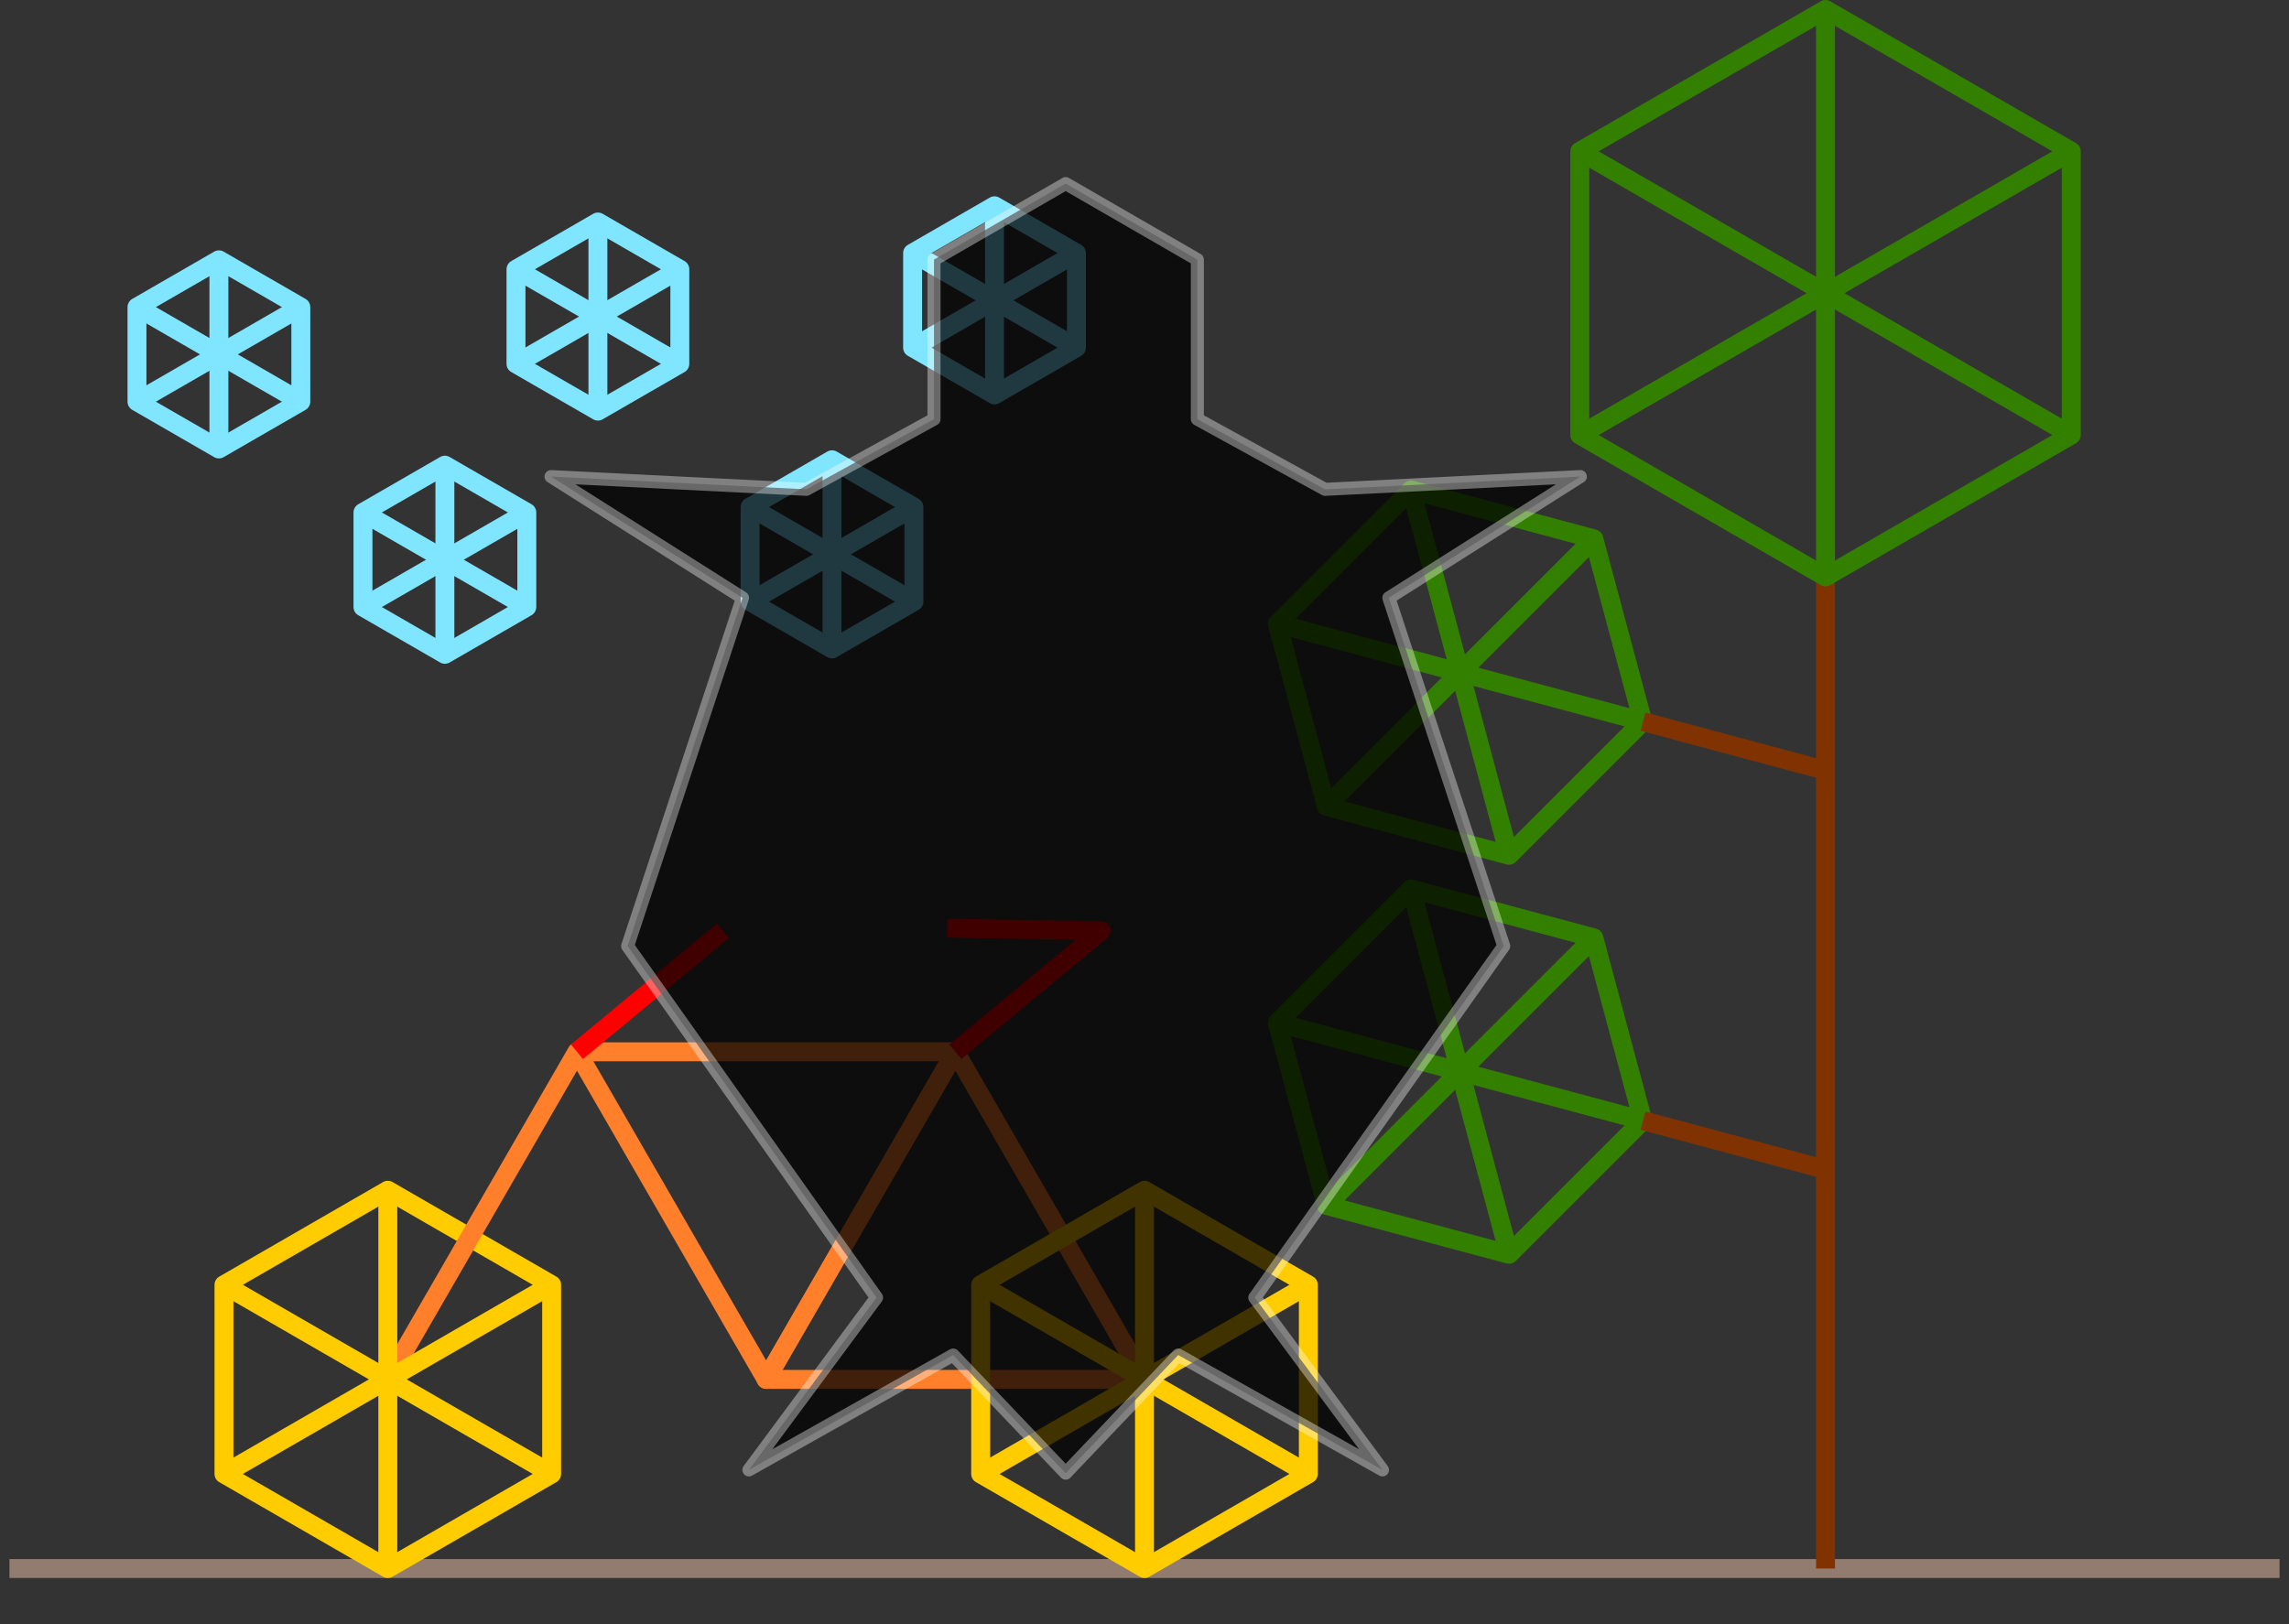 <?xml version="1.0" encoding="UTF-8" standalone="no"?>
<!-- Created with Inkscape (http://www.inkscape.org/) -->

<svg
   xmlns:dc="http://purl.org/dc/elements/1.1/"
   xmlns:cc="http://creativecommons.org/ns#"
   xmlns:rdf="http://www.w3.org/1999/02/22-rdf-syntax-ns#"
   xmlns:svg="http://www.w3.org/2000/svg"
   xmlns="http://www.w3.org/2000/svg"
   xmlns:sodipodi="http://sodipodi.sourceforge.net/DTD/sodipodi-0.dtd"
   xmlns:inkscape="http://www.inkscape.org/namespaces/inkscape"
   width="605"
   height="429.397"
   id="svg2"
   version="1.1"
   inkscape:version="0.48.4 r9939"
   sodipodi:docname="bike-and-tree-and-turle.svg"
   inkscape:export-filename="/home/robert/parascolaire/bike-and-tree-and-turle.png"
   inkscape:export-xdpi="179"
   inkscape:export-ydpi="179">
  <rect width="100%" height="100%" fill="#333333" stroke="none"/>
  <sodipodi:namedview
     id="base"
     pagecolor="#ffffff"
     bordercolor="#666666"
     borderopacity="1.0"
     inkscape:pageopacity="0.0"
     inkscape:pageshadow="2"
     inkscape:zoom="0.98994949"
     inkscape:cx="17.146022"
     inkscape:cy="130.58953"
     inkscape:document-units="px"
     inkscape:current-layer="layer3"
     showgrid="false"
     inkscape:object-paths="true"
     inkscape:object-nodes="true"
     inkscape:snap-smooth-nodes="true"
     inkscape:snap-midpoints="true"
     inkscape:snap-object-midpoints="true"
     inkscape:snap-intersection-paths="true"
     inkscape:window-width="1920"
     inkscape:window-height="1017"
     inkscape:window-x="-2"
     inkscape:window-y="1077"
     inkscape:window-maximized="1"
     inkscape:snap-page="true"
     fit-margin-top="0"
     fit-margin-left="0"
     fit-margin-right="0"
     fit-margin-bottom="0" />
  <defs
     id="defs4" />
  <g
     inkscape:groupmode="layer"
     id="layer2"
     inkscape:label="Layer"
     transform="translate(2.5,-85.357)" />
  <g
     transform="translate(2.5,-537.719)"
     id="layer1"
     inkscape:groupmode="layer"
     inkscape:label="Layer 1">
    <path
       style="fill:none;stroke:#000000;stroke-width:1;stroke-linecap:butt;stroke-linejoin:miter;stroke-miterlimit:4;stroke-opacity:1;stroke-dasharray:1, 1;stroke-dashoffset:0"
       d="M 445.962,952.362 400,952.362"
       id="path4701-3-7-7"
       inkscape:connector-curvature="0" />
    <path
       style="fill:none;stroke:#917c6f;stroke-width:5;stroke-linecap:butt;stroke-linejoin:miter;stroke-miterlimit:4;stroke-opacity:1;stroke-dasharray:none"
       d="m 0,952.362 600,0"
       id="path5100"
       inkscape:connector-curvature="0" />
    <path
       style="fill:none;stroke:#ffcc00;stroke-width:5;stroke-linecap:butt;stroke-linejoin:round;stroke-miterlimit:4;stroke-opacity:1;stroke-dasharray:none"
       d="m 100,952.362 43.301,-25 0,-50 -43.301,-25 -43.301,25 -2e-5,50 z"
       id="path4714-8"
       inkscape:connector-curvature="0"
       sodipodi:nodetypes="ccccccc" />
    <path
       style="fill:none;stroke:#ff7f2a;stroke-width:5;stroke-linecap:butt;stroke-linejoin:round;stroke-miterlimit:4;stroke-opacity:1;stroke-dasharray:none"
       d="m 300,902.362 -100,0 L 250,815.76 z"
       id="path5771"
       inkscape:connector-curvature="0" />
    <path
       style="fill:none;stroke:#ff7f2a;stroke-width:5;stroke-linecap:butt;stroke-linejoin:round;stroke-miterlimit:4;stroke-opacity:1;stroke-dasharray:none"
       d="m 100,902.362 50,-86.603 50,86.603 50,-86.603 -100,0"
       id="path5798"
       inkscape:connector-curvature="0" />
    <path
       style="fill:none;stroke:#ff0000;stroke-width:5;stroke-linecap:butt;stroke-linejoin:miter;stroke-miterlimit:4;stroke-opacity:1;stroke-dasharray:none"
       d="m 150,815.76 38.571,-31.969"
       id="path5944"
       inkscape:connector-curvature="0" />
    <path
       style="fill:none;stroke:#ff0000;stroke-width:5;stroke-linecap:butt;stroke-linejoin:round;stroke-miterlimit:4;stroke-opacity:1;stroke-dasharray:none"
       d="m 250,815.76 38.571,-31.969 -40.714,-0.714"
       id="path5944-1"
       inkscape:connector-curvature="0" />
    <path
       style="fill:#803300;stroke:#803300;stroke-width:5;stroke-linecap:butt;stroke-linejoin:miter;stroke-miterlimit:4;stroke-opacity:1;stroke-dasharray:none"
       d="m 480,500 0,-262.143"
       id="path5977"
       inkscape:connector-curvature="0"
       transform="translate(0,452.362)" />
    <path
       style="fill:none;stroke:#338000;stroke-width:5;stroke-linecap:butt;stroke-linejoin:round;stroke-miterlimit:4;stroke-opacity:1;stroke-dasharray:none"
       d="m 480,690.219 64.952,-37.5 0,-75 -64.952,-37.5 -64.952,37.5 -3e-5,75 z"
       id="path4714-8-9-8"
       inkscape:connector-curvature="0"
       sodipodi:nodetypes="ccccccc" />
    <path
       style="fill:none;stroke:#338000;stroke-width:5;stroke-linecap:butt;stroke-linejoin:round;stroke-miterlimit:4;stroke-opacity:1;stroke-dasharray:none"
       d="m 431.704,833.941 -12.941,-48.296 -48.296,-12.941 -35.355,35.355 12.941,48.296 48.296,12.941 z"
       id="path4714-8-7"
       inkscape:connector-curvature="0"
       sodipodi:nodetypes="ccccccc" />
    <path
       style="fill:#803300;stroke:#803300;stroke-width:5;stroke-linecap:butt;stroke-linejoin:miter;stroke-miterlimit:4;stroke-opacity:1;stroke-dasharray:none"
       d="M 480,846.882 431.704,833.941"
       id="path6017"
       inkscape:connector-curvature="0"
       sodipodi:nodetypes="cc" />
    <path
       style="fill:none;stroke:#338000;stroke-width:5;stroke-linecap:butt;stroke-linejoin:round;stroke-miterlimit:4;stroke-opacity:1;stroke-dasharray:none"
       d="m 431.704,728.461 -12.941,-48.296 -48.296,-12.941 -35.355,35.355 12.941,48.296 48.296,12.941 z"
       id="path4714-8-7-2"
       inkscape:connector-curvature="0"
       sodipodi:nodetypes="ccccccc" />
    <path
       style="fill:#803300;stroke:#803300;stroke-width:5;stroke-linecap:butt;stroke-linejoin:miter;stroke-miterlimit:4;stroke-opacity:1;stroke-dasharray:none"
       d="M 480,741.402 431.704,728.461"
       id="path6017-1"
       inkscape:connector-curvature="0"
       sodipodi:nodetypes="cc" />
    <path
       style="fill:none;stroke:#80e5ff;stroke-width:5;stroke-linecap:butt;stroke-linejoin:round;stroke-miterlimit:4;stroke-opacity:1;stroke-dasharray:none"
       d="m 55.357,656.402 21.651,-12.5 0,-25 -21.651,-12.5 -21.651,12.5 -2e-5,25 z"
       id="path4714-8-5"
       inkscape:connector-curvature="0"
       sodipodi:nodetypes="ccccccc" />
    <path
       style="fill:none;stroke:#80e5ff;stroke-width:5;stroke-linecap:butt;stroke-linejoin:round;stroke-miterlimit:4;stroke-opacity:1;stroke-dasharray:none"
       d="m 115.087,710.688 21.651,-12.5 0,-25 -21.651,-12.5 -21.651,12.5 -2e-5,25 z"
       id="path4714-8-5-9"
       inkscape:connector-curvature="0"
       sodipodi:nodetypes="ccccccc" />
    <path
       style="fill:none;stroke:#80e5ff;stroke-width:5;stroke-linecap:butt;stroke-linejoin:round;stroke-miterlimit:4;stroke-opacity:1;stroke-dasharray:none"
       d="m 155.531,646.402 21.651,-12.5 0,-25 -21.651,-12.5 -21.651,12.5 -2e-5,25 z"
       id="path4714-8-5-7"
       inkscape:connector-curvature="0"
       sodipodi:nodetypes="ccccccc" />
    <path
       style="fill:none;stroke:#80e5ff;stroke-width:5;stroke-linecap:butt;stroke-linejoin:round;stroke-miterlimit:4;stroke-opacity:1;stroke-dasharray:none"
       d="m 217.404,709.259 21.651,-12.5 0,-25 -21.651,-12.5 -21.651,12.5 -2e-5,25 z"
       id="path4714-8-5-70"
       inkscape:connector-curvature="0"
       sodipodi:nodetypes="ccccccc" />
    <path
       style="fill:none;stroke:#80e5ff;stroke-width:5;stroke-linecap:butt;stroke-linejoin:round;stroke-miterlimit:4;stroke-opacity:1;stroke-dasharray:none"
       d="m 260.357,642.116 21.651,-12.5 0,-25 -21.651,-12.5 -21.651,12.5 -2e-5,25 z"
       id="path4714-8-5-4"
       inkscape:connector-curvature="0"
       sodipodi:nodetypes="ccccccc" />
    <path
       style="fill:none;stroke:#ffcc00;stroke-width:5;stroke-linecap:butt;stroke-linejoin:miter;stroke-opacity:1;stroke-miterlimit:4;stroke-dasharray:none"
       d="m 145.801,389.643 -86.603,-50"
       id="path3004"
       inkscape:connector-curvature="0"
       transform="translate(-2.5,537.719)" />
    <path
       style="fill:none;stroke:#ffcc00;stroke-width:5;stroke-linecap:butt;stroke-linejoin:miter;stroke-opacity:1;stroke-miterlimit:4;stroke-dasharray:none"
       d="m 102.5,314.643 -4e-5,100"
       id="path3006"
       inkscape:connector-curvature="0"
       transform="translate(-2.5,537.719)" />
    <path
       style="fill:none;stroke:#ffcc00;stroke-width:5;stroke-linecap:butt;stroke-linejoin:miter;stroke-opacity:1;stroke-miterlimit:4;stroke-dasharray:none"
       d="m 145.801,339.643 -86.603,50"
       id="path3008"
       inkscape:connector-curvature="0"
       transform="translate(-2.5,537.719)" />
    <path
       style="fill:none;stroke:#ffcc00;stroke-width:5;stroke-linecap:butt;stroke-linejoin:miter;stroke-opacity:1;stroke-miterlimit:4;stroke-dasharray:none"
       d="M 302.5,314.643 302.5,414.643"
       id="path3010"
       inkscape:connector-curvature="0"
       transform="translate(-2.5,537.719)" />
    <path
       style="fill:none;stroke:#ffcc00;stroke-width:5;stroke-linecap:butt;stroke-linejoin:miter;stroke-opacity:1;stroke-miterlimit:4;stroke-dasharray:none"
       d="m 345.801,339.643 -86.603,50"
       id="path3012"
       inkscape:connector-curvature="0"
       transform="translate(-2.5,537.719)" />
    <path
       style="fill:none;stroke:#ffcc00;stroke-width:5;stroke-linecap:butt;stroke-linejoin:miter;stroke-opacity:1;stroke-miterlimit:4;stroke-dasharray:none"
       d="m 259.199,339.643 86.603,50"
       id="path3014"
       inkscape:connector-curvature="0"
       transform="translate(-2.5,537.719)" />
    <path
       style="fill:none;stroke:#338000;stroke-width:5;stroke-linecap:butt;stroke-linejoin:miter;stroke-opacity:1;stroke-miterlimit:4;stroke-dasharray:none"
       d="m 398.848,331.577 -25.882,-96.593"
       id="path3016"
       inkscape:connector-curvature="0"
       transform="translate(-2.5,537.719)" />
    <path
       style="fill:none;stroke:#338000;stroke-width:5;stroke-linecap:butt;stroke-linejoin:miter;stroke-opacity:1;stroke-miterlimit:4;stroke-dasharray:none"
       d="m 421.263,247.926 -70.711,70.711"
       id="path3018"
       inkscape:connector-curvature="0"
       transform="translate(-2.5,537.719)" />
    <path
       style="fill:none;stroke:#338000;stroke-width:5;stroke-linecap:butt;stroke-linejoin:miter;stroke-opacity:1;stroke-miterlimit:4;stroke-dasharray:none"
       d="m 337.611,270.34 96.593,25.882"
       id="path3020"
       inkscape:connector-curvature="0"
       transform="translate(-2.5,537.719)" />
    <path
       style="fill:none;stroke:#338000;stroke-width:5;stroke-linecap:butt;stroke-linejoin:miter;stroke-opacity:1;stroke-miterlimit:4;stroke-dasharray:none"
       d="M 434.204,190.742 337.611,164.86"
       id="path3022"
       inkscape:connector-curvature="0"
       transform="translate(-2.5,537.719)" />
    <path
       style="fill:none;stroke:#338000;stroke-width:5;stroke-linecap:butt;stroke-linejoin:miter;stroke-opacity:1;stroke-miterlimit:4;stroke-dasharray:none"
       d="m 372.966,129.505 25.882,96.593"
       id="path3024"
       inkscape:connector-curvature="0"
       transform="translate(-2.5,537.719)" />
    <path
       style="fill:none;stroke:#338000;stroke-width:5;stroke-linecap:butt;stroke-linejoin:miter;stroke-opacity:1;stroke-miterlimit:4;stroke-dasharray:none"
       d="m 421.263,142.446 -70.711,70.711"
       id="path3026"
       inkscape:connector-curvature="0"
       transform="translate(-2.5,537.719)" />
    <path
       style="fill:none;stroke:#338000;stroke-width:5;stroke-linecap:butt;stroke-linejoin:miter;stroke-opacity:1;stroke-miterlimit:4;stroke-dasharray:none"
       d="M 482.5,152.5 482.5,2.5"
       id="path3028"
       inkscape:connector-curvature="0"
       transform="translate(-2.5,537.719)" />
    <path
       style="fill:none;stroke:#338000;stroke-width:5;stroke-linecap:butt;stroke-linejoin:miter;stroke-opacity:1;stroke-miterlimit:4;stroke-dasharray:none"
       d="M 547.452,40 417.548,115"
       id="path3030"
       inkscape:connector-curvature="0"
       transform="translate(-2.5,537.719)" />
    <path
       style="fill:none;stroke:#338000;stroke-width:5;stroke-linecap:butt;stroke-linejoin:miter;stroke-opacity:1;stroke-miterlimit:4;stroke-dasharray:none"
       d="m 417.548,40 129.904,75"
       id="path3032"
       inkscape:connector-curvature="0"
       transform="translate(-2.5,537.719)" />
    <path
       style="fill:none;stroke:#80e5ff;stroke-width:5;stroke-linecap:butt;stroke-linejoin:miter;stroke-opacity:1;stroke-miterlimit:4;stroke-dasharray:none"
       d="m 219.904,171.54 1e-5,-50"
       id="path3034"
       inkscape:connector-curvature="0"
       transform="translate(-2.5,537.719)" />
    <path
       style="fill:none;stroke:#80e5ff;stroke-width:5;stroke-linecap:butt;stroke-linejoin:miter;stroke-opacity:1;stroke-miterlimit:4;stroke-dasharray:none"
       d="m 241.554,134.04 -43.301,25"
       id="path3036"
       inkscape:connector-curvature="0"
       transform="translate(-2.5,537.719)" />
    <path
       style="fill:none;stroke:#80e5ff;stroke-width:5;stroke-linecap:butt;stroke-linejoin:miter;stroke-opacity:1;stroke-miterlimit:4;stroke-dasharray:none"
       d="m 241.554,159.04 -43.301,-25"
       id="path3038"
       inkscape:connector-curvature="0"
       transform="translate(-2.5,537.719)" />
    <path
       style="fill:none;stroke:#ffcc00;stroke-width:5;stroke-linecap:butt;stroke-linejoin:round;stroke-miterlimit:4;stroke-opacity:1;stroke-dasharray:none"
       d="m 300,952.362 43.301,-25 0,-50 -43.301,-25 -43.301,25 -2e-5,50 z"
       id="path4714-8-9"
       inkscape:connector-curvature="0"
       sodipodi:nodetypes="ccccccc" />
    <path
       style="fill:none;stroke:#80e5ff;stroke-width:5;stroke-linecap:butt;stroke-linejoin:miter;stroke-miterlimit:4;stroke-opacity:1;stroke-dasharray:none"
       d="m 115.087,710.688 10e-6,-50"
       id="path3034-1"
       inkscape:connector-curvature="0" />
    <path
       style="fill:none;stroke:#80e5ff;stroke-width:5;stroke-linecap:butt;stroke-linejoin:miter;stroke-miterlimit:4;stroke-opacity:1;stroke-dasharray:none"
       d="m 136.738,673.188 -43.301,25"
       id="path3036-2"
       inkscape:connector-curvature="0" />
    <path
       style="fill:none;stroke:#80e5ff;stroke-width:5;stroke-linecap:butt;stroke-linejoin:miter;stroke-miterlimit:4;stroke-opacity:1;stroke-dasharray:none"
       d="m 136.738,698.188 -43.301,-25"
       id="path3038-0"
       inkscape:connector-curvature="0" />
    <path
       style="fill:none;stroke:#80e5ff;stroke-width:5;stroke-linecap:butt;stroke-linejoin:miter;stroke-miterlimit:4;stroke-opacity:1;stroke-dasharray:none"
       d="m 55.357,656.402 10e-6,-50"
       id="path3034-7"
       inkscape:connector-curvature="0" />
    <path
       style="fill:none;stroke:#80e5ff;stroke-width:5;stroke-linecap:butt;stroke-linejoin:miter;stroke-miterlimit:4;stroke-opacity:1;stroke-dasharray:none"
       d="m 77.008,618.902 -43.301,25"
       id="path3036-5"
       inkscape:connector-curvature="0" />
    <path
       style="fill:none;stroke:#80e5ff;stroke-width:5;stroke-linecap:butt;stroke-linejoin:miter;stroke-miterlimit:4;stroke-opacity:1;stroke-dasharray:none"
       d="m 77.008,643.902 -43.301,-25"
       id="path3038-4"
       inkscape:connector-curvature="0" />
    <path
       style="fill:none;stroke:#80e5ff;stroke-width:5;stroke-linecap:butt;stroke-linejoin:miter;stroke-miterlimit:4;stroke-opacity:1;stroke-dasharray:none"
       d="m 155.531,646.402 1e-5,-50"
       id="path3034-6"
       inkscape:connector-curvature="0" />
    <path
       style="fill:none;stroke:#80e5ff;stroke-width:5;stroke-linecap:butt;stroke-linejoin:miter;stroke-miterlimit:4;stroke-opacity:1;stroke-dasharray:none"
       d="m 177.182,608.902 -43.301,25"
       id="path3036-9"
       inkscape:connector-curvature="0" />
    <path
       style="fill:none;stroke:#80e5ff;stroke-width:5;stroke-linecap:butt;stroke-linejoin:miter;stroke-miterlimit:4;stroke-opacity:1;stroke-dasharray:none"
       d="m 177.182,633.902 -43.301,-25"
       id="path3038-8"
       inkscape:connector-curvature="0" />
    <path
       style="fill:none;stroke:#80e5ff;stroke-width:5;stroke-linecap:butt;stroke-linejoin:miter;stroke-miterlimit:4;stroke-opacity:1;stroke-dasharray:none"
       d="m 260.357,642.116 1e-5,-50"
       id="path3034-2"
       inkscape:connector-curvature="0" />
    <path
       style="fill:none;stroke:#80e5ff;stroke-width:5;stroke-linecap:butt;stroke-linejoin:miter;stroke-miterlimit:4;stroke-opacity:1;stroke-dasharray:none"
       d="m 282.008,604.616 -43.301,25"
       id="path3036-6"
       inkscape:connector-curvature="0" />
    <path
       style="fill:none;stroke:#80e5ff;stroke-width:5;stroke-linecap:butt;stroke-linejoin:miter;stroke-miterlimit:4;stroke-opacity:1;stroke-dasharray:none"
       d="m 282.008,629.616 -43.301,-25"
       id="path3038-9"
       inkscape:connector-curvature="0" />
  </g>
  <g
     inkscape:groupmode="layer"
     id="layer3"
     inkscape:label="Turtle"
     transform="translate(2.5,-85.357)">
    <path
       sodipodi:nodetypes="ccccccccccccccccccccc"
       inkscape:connector-curvature="0"
       id="path3100"
       d="m 279.167,133.89 -34.803,20.093 0,42.176 -33.741,18.558 -67.482,-3.374 50.612,32.054 -30.367,92.056 65.795,92.925 -33.741,45.55 53.986,-30.367 29.741,31.228 29.741,-31.228 53.986,30.367 -33.741,-45.55 65.795,-92.925 -30.367,-92.056 50.612,-32.054 -67.482,3.374 -33.741,-18.558 0,-42.176 z"
       style="opacity:0.75;fill:#000000;fill-opacity:1;stroke:#ffffff;stroke-width:3.445;stroke-linecap:butt;stroke-linejoin:round;stroke-miterlimit:4;stroke-opacity:0.502;stroke-dasharray:none" />
  </g>
</svg>
